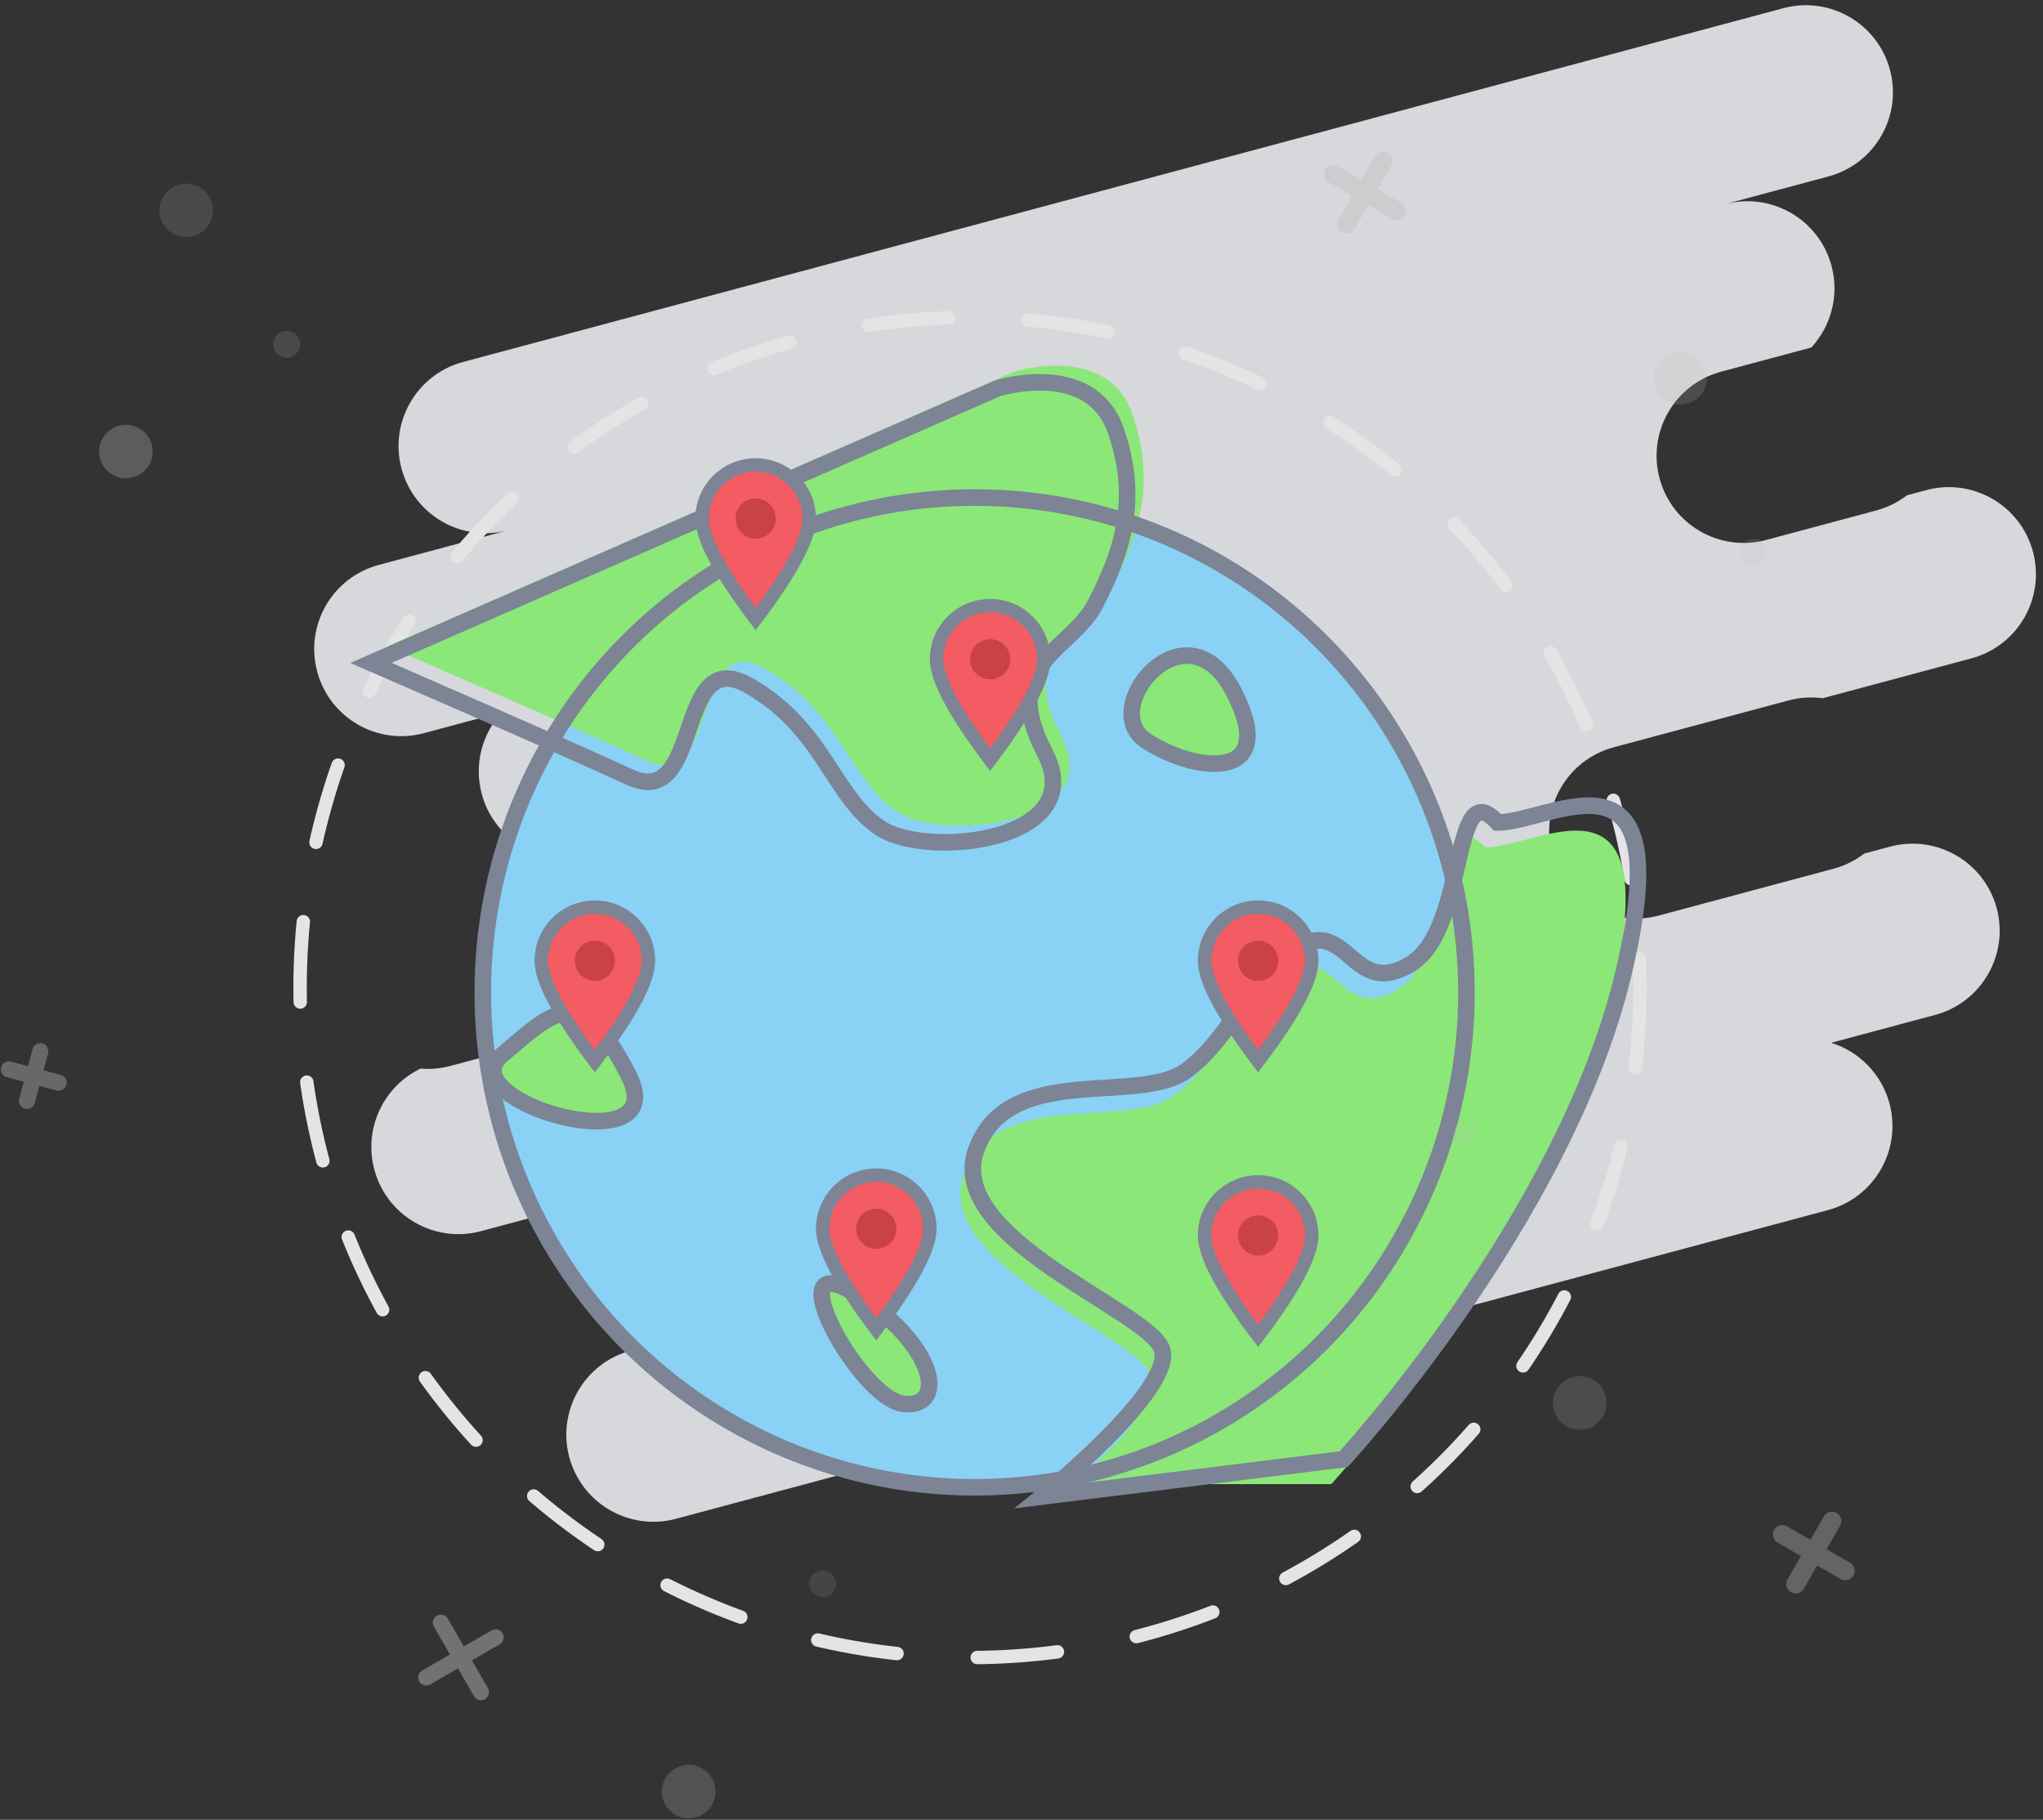 <?xml version="1.0" encoding="UTF-8"?>
<svg width="247px" height="220px" viewBox="0 0 247 220" version="1.1" xmlns="http://www.w3.org/2000/svg" xmlns:xlink="http://www.w3.org/1999/xlink">
    <rect x="0" y="0" width="247" height="220" fill="#333333" stroke="none"/>
    <!-- Generator: Sketch 47.1 (45422) - http://www.bohemiancoding.com/sketch -->
    <title>earth</title>
    <desc>Created with Sketch.</desc>
    <defs>
        <rect id="path-1" x="0" y="0" width="303.75" height="234.09"></rect>
    </defs>
    <g id="wire-frame" stroke="none" stroke-width="1" fill="none" fill-rule="evenodd">
        <g id="Login-screen" transform="translate(-71, -247)">
            <g id="sign-in-bg" transform="translate(36, 76)">
                <g id="onboarding-graphic" transform="translate(0, 168.08)">
                    <mask id="mask-2" fill="white">
                        <use xlink:href="#path-1"></use>
                    </mask>
                    <g id="Mask"></g>
                    <g mask="url(#mask-2)">
                        <g transform="translate(27.54, 0)">
                            <path d="M227.617,127.17 L230.85,127.17 L230.85,127.17 C236.666,127.17 241.38,131.884 241.38,137.7 C241.38,143.516 236.666,148.23 230.85,148.23 L217.834,148.23 C220.788,150.095 222.75,153.388 222.75,157.14 C222.75,162.956 218.036,167.67 212.22,167.67 L68.04,167.67 C62.224,167.67 57.51,162.956 57.51,157.14 C57.51,151.324 62.224,146.61 68.04,146.61 L68.906,146.61 C65.952,144.745 63.99,141.452 63.99,137.7 C63.99,133.322 66.661,129.569 70.463,127.98 L54.27,127.98 C48.454,127.98 43.74,123.266 43.74,117.45 C43.74,112.307 47.428,108.024 52.303,107.103 C53.423,107.509 54.631,107.73 55.89,107.73 L81.81,107.73 C87.626,107.73 92.34,103.016 92.34,97.2 C92.34,91.384 87.626,86.67 81.81,86.67 L74.513,86.67 C70.711,85.081 68.04,81.328 68.04,76.95 C68.04,73.198 70.002,69.905 72.956,68.04 L63.18,68.04 C57.364,68.04 52.65,63.326 52.65,57.51 L52.65,57.51 L52.65,57.51 C52.65,51.694 57.364,46.98 63.18,46.98 L104.49,46.98 L79.38,46.98 L79.38,46.98 C73.564,46.98 68.85,42.266 68.85,36.45 L68.85,36.45 L68.85,36.45 C68.85,30.634 73.564,25.92 79.38,25.92 L244.62,25.92 L244.62,25.92 C250.436,25.92 255.15,30.634 255.15,36.45 L255.15,36.45 C255.15,42.266 250.436,46.98 244.62,46.98 L204.727,46.98 L231.66,46.98 C237.476,46.98 242.19,51.694 242.19,57.51 L242.19,57.51 C242.19,61.262 240.228,64.555 237.274,66.42 L225.99,66.42 C220.174,66.42 215.46,71.134 215.46,76.95 C215.46,82.766 220.174,87.48 225.99,87.48 L225.99,87.48 L239.76,87.48 C241.198,87.48 242.568,87.192 243.817,86.67 L246.24,86.67 L246.24,86.67 C252.056,86.67 256.77,91.384 256.77,97.2 C256.77,103.016 252.056,107.73 246.24,107.73 L227.617,107.73 C226.368,107.208 224.998,106.92 223.56,106.92 L201.69,106.92 C195.874,106.92 191.16,111.634 191.16,117.45 C191.16,123.266 195.874,127.98 201.69,127.98 L223.56,127.98 C224.998,127.98 226.368,127.692 227.617,127.17 Z" id="cloud" fill="#F6F9FC" opacity="0.835" transform="translate(150.255, 96.795) rotate(-15) translate(-150.255, -96.795) "></path>
                            <g id="earth" stroke-width="1" fill="none" transform="translate(43.74, 41.31)">
                                <circle id="Oval" stroke="#E4E4E4" stroke-width="1.62" stroke-linecap="round" stroke-linejoin="round" stroke-dasharray="9.72" cx="81" cy="81" r="81"></circle>
                                <g id="Earth" transform="translate(8.1, 5.67)">
                                    <ellipse id="Oval-8" fill="#8AD1F6" cx="73.452" cy="75.917" rx="59.461" ry="59.828"></ellipse>
                                    <g id="Path-12-+-Path-13-Mask">
                                        <ellipse id="Oval-15" cx="75.885" cy="85.691" rx="59.461" ry="59.828"></ellipse>
                                        <path d="M85.093,135.361 C85.093,135.361 96.324,126.762 94.583,122.029 C92.843,117.296 68.244,108.67 72.152,97.95 C76.061,87.231 91.765,92.645 97.55,88.389 C103.336,84.133 105.84,75.851 111.543,73.137 C117.246,70.423 117.865,79.742 124.742,75.45 C131.62,71.158 129.537,52.195 135.172,58.39 C141.795,58.39 157.481,47.307 150.33,76.898 C143.179,106.488 116.57,135.361 116.57,135.361 L85.093,135.361 Z" id="Path-12" fill="#8BE778"></path>
                                        <path d="M81.595,136.87 C81.595,136.87 97.823,123.745 96.083,119.013 C94.342,114.28 69.743,105.654 73.651,94.934 C77.56,84.214 93.264,89.628 99.049,85.373 C104.835,81.117 107.339,72.835 113.042,70.121 C118.745,67.407 119.364,76.726 126.241,72.433 C133.119,68.141 131.036,49.179 136.671,55.373 C143.294,55.373 158.98,44.291 151.829,73.881 C144.678,103.471 118.069,132.345 118.069,132.345 L81.595,136.87 Z" id="Path-12" stroke="#7C8495" stroke-width="2.001"></path>
                                        <path d="M33.771,47.889 C42.703,52.005 39.1,31.612 48.181,36.824 C50.253,38.013 51.909,39.359 53.297,40.772 C54.194,41.684 54.979,42.624 55.693,43.569 C58.72,47.574 60.471,51.662 64.014,54.028 C65.471,55.001 67.868,55.582 70.528,55.726 C72.476,55.831 74.567,55.702 76.534,55.32 C82.339,54.192 87.071,50.863 83.918,44.87 C78.237,34.073 87.177,32.625 90.112,26.84 C93.046,21.056 95.54,14.603 92.517,5.967 C89.494,-2.669 78.237,0.869 78.237,0.869 L2.47,34.073 C2.47,34.073 24.839,43.772 33.771,47.889 Z" id="Path-13" fill="#8BE778"></path>
                                        <path d="M31.773,49.9 C40.705,54.016 37.101,33.623 46.182,38.835 C48.254,40.024 49.91,41.37 51.299,42.783 C52.195,43.695 52.98,44.635 53.694,45.58 C56.721,49.585 58.472,53.673 62.016,56.039 C63.473,57.012 65.869,57.593 68.529,57.737 C70.478,57.842 72.568,57.713 74.535,57.331 C80.34,56.203 85.072,52.874 81.919,46.881 C76.239,36.084 85.178,34.636 88.113,28.852 C91.048,23.067 93.542,16.614 90.518,7.978 C87.495,-0.658 76.239,2.88 76.239,2.88 L0.472,36.084 C0.472,36.084 22.841,45.783 31.773,49.9 Z" id="Path-13" stroke="#7C8495" stroke-width="2.001" stroke-linecap="round"></path>
                                    </g>
                                    <ellipse id="Oval-8" stroke="#7C8495" stroke-width="2.001" cx="73.452" cy="75.917" rx="59.461" ry="59.828"></ellipse>
                                    <path d="M94.079,45.407 C99.814,49.314 110.53,50.726 104.79,39.593 C99.049,28.459 88.345,41.501 94.079,45.407 Z" id="Path-13" stroke="#7C8495" stroke-width="2.001" fill="#8BE778"></path>
                                    <path d="M16.319,83.477 C9.72,89.1 37.331,96.993 31.59,85.86 C25.849,74.727 22.919,77.854 16.319,83.477 Z" id="Path-13" stroke="#7C8495" stroke-width="2.001" fill="#8BE778"></path>
                                    <path d="M64.88,125.662 C70.236,126.214 68.791,118.458 59.02,112.33 C49.249,106.203 59.524,125.11 64.88,125.662" id="Path-13" stroke="#7C8495" stroke-width="2.001" fill="#8BE778"></path>
                                </g>
                            </g>
                            <g id="Additional-Elements" stroke-width="1" fill="none" transform="translate(130.815, 126.765) scale(-1, 1) translate(-130.815, -126.765) translate(0, 19.44)">
                                <circle id="Oval-11" fill="#BBBBBB" opacity="0.162" cx="231.66" cy="8.91" r="3.24"></circle>
                                <circle id="Oval-11" fill="#BBBBBB" opacity="0.17" cx="219.51" cy="25.11" r="1.62"></circle>
                                <circle id="Oval-11" fill="#BBBBBB" opacity="0.301" cx="238.95" cy="38.07" r="3.24"></circle>
                                <circle id="Oval-11" fill="#BBBBBB" opacity="0.184" cx="51.03" cy="29.16" r="3.24"></circle>
                                <circle id="Oval-11" fill="#BBBBBB" opacity="0.15" cx="42.12" cy="50.22" r="1.62"></circle>
                                <g id="Group-23" opacity="0.364" transform="translate(89.505, 6.48) rotate(-120) translate(-89.505, -6.48) translate(85.05, 1.62)" stroke="#BBBBBB" stroke-width="2.268" stroke-linecap="round">
                                    <path d="M2.35367281e-12,4.418 L8.794,4.418" id="Line"></path>
                                    <g id="Group-22" transform="translate(3.99, 4.474) rotate(-270) translate(-3.99, -4.474) translate(-0.465, 2.854)">
                                        <path d="M-2.93098879e-13,1.217 L8.794,1.217" id="Line"></path>
                                    </g>
                                </g>
                                <g id="Group-23" opacity="0.464" transform="translate(198.45, 183.87) rotate(-330) translate(-198.45, -183.87) translate(193.59, 179.01)" stroke="#BBBBBB" stroke-width="1.944" stroke-linecap="round">
                                    <path d="M1.8189894e-12,4.847 L9.694,4.847" id="Line"></path>
                                    <g id="Group-22" transform="translate(4.843, 4.86) rotate(-270) translate(-4.843, -4.86) translate(-0.017, 3.645)">
                                        <path d="M1.15285559e-12,1.212 L9.694,1.212" id="Line"></path>
                                    </g>
                                </g>
                                <circle id="Oval-11" fill="#BBBBBB" opacity="0.224" cx="170.91" cy="200.07" r="3.24"></circle>
                                <circle id="Oval-11" fill="#BBBBBB" opacity="0.135" cx="154.71" cy="174.96" r="1.62"></circle>
                                <g id="Group-23" opacity="0.391" transform="translate(250.29, 113.805) rotate(-15) translate(-250.29, -113.805) translate(247.05, 110.16)" stroke="#BBBBBB" stroke-width="1.944" stroke-linecap="round">
                                    <path d="M1.8189894e-12,3.362 L6.222,3.362" id="Line"></path>
                                    <g id="Group-22" transform="translate(2.744, 3.501) rotate(-270) translate(-2.744, -3.501) translate(-0.496, 2.286)">
                                        <path d="M2.10498285e-13,0.84 L6.222,0.84" id="Line"></path>
                                    </g>
                                </g>
                                <circle id="Oval-11" fill="#BBBBBB" opacity="0.184" cx="63.18" cy="153.09" r="3.24"></circle>
                                <circle id="Oval-11" fill="#BBBBBB" opacity="0.15" cx="76.95" cy="120.69" r="1.62"></circle>
                                <g id="Group-23" opacity="0.364" transform="translate(35.235, 170.91) rotate(-120) translate(-35.235, -170.91) translate(30.78, 166.05)" stroke="#BBBBBB" stroke-width="2.268" stroke-linecap="round">
                                    <path d="M2.35367281e-12,4.418 L8.794,4.418" id="Line"></path>
                                    <g id="Group-22" transform="translate(3.99, 4.474) rotate(-270) translate(-3.99, -4.474) translate(-0.465, 2.854)">
                                        <path d="M-2.93098879e-13,1.217 L8.794,1.217" id="Line"></path>
                                    </g>
                                </g>
                            </g>
                        </g>
                    </g>
                    <g id="Group-2" mask="url(#mask-2)">
                        <g transform="translate(119.88, 59.13)">
                            <path d="M6.48,18.63 C10.8,12.916 12.96,8.866 12.96,6.48 C12.96,2.901 10.059,0 6.48,0 C2.901,0 0,2.901 0,6.48 C0,8.866 2.16,12.916 6.48,18.63 Z" id="Oval-9" stroke="#7C8495" stroke-width="1.62" fill="#F25C62"></path>
                            <circle id="Oval-2" stroke="none" fill="#CA4248" cx="6.48" cy="6.48" r="2.43"></circle>
                        </g>
                    </g>
                    <g id="Group-2" mask="url(#mask-2)">
                        <g transform="translate(148.23, 76.14)">
                            <path d="M6.48,18.63 C10.8,12.916 12.96,8.866 12.96,6.48 C12.96,2.901 10.059,0 6.48,0 C2.901,0 0,2.901 0,6.48 C0,8.866 2.16,12.916 6.48,18.63 Z" id="Oval-9" stroke="#7C8495" stroke-width="1.62" fill="#F25C62"></path>
                            <circle id="Oval-2" stroke="none" fill="#CA4248" cx="6.48" cy="6.48" r="2.43"></circle>
                        </g>
                    </g>
                    <g id="Group-2" mask="url(#mask-2)">
                        <g transform="translate(134.46, 144.99)">
                            <path d="M6.48,18.63 C10.8,12.916 12.96,8.866 12.96,6.48 C12.96,2.901 10.059,0 6.48,0 C2.901,0 0,2.901 0,6.48 C0,8.866 2.16,12.916 6.48,18.63 Z" id="Oval-9" stroke="#7C8495" stroke-width="1.62" fill="#F25C62"></path>
                            <circle id="Oval-2" stroke="none" fill="#CA4248" cx="6.48" cy="6.48" r="2.43"></circle>
                        </g>
                    </g>
                    <g id="Group-2" mask="url(#mask-2)">
                        <g transform="translate(100.44, 112.59)">
                            <path d="M6.48,18.63 C10.8,12.916 12.96,8.866 12.96,6.48 C12.96,2.901 10.059,0 6.48,0 C2.901,0 0,2.901 0,6.48 C0,8.866 2.16,12.916 6.48,18.63 Z" id="Oval-9" stroke="#7C8495" stroke-width="1.62" fill="#F25C62"></path>
                            <circle id="Oval-2" stroke="none" fill="#CA4248" cx="6.48" cy="6.48" r="2.43"></circle>
                        </g>
                    </g>
                    <g id="Group-2" mask="url(#mask-2)">
                        <g transform="translate(180.63, 112.59)">
                            <path d="M6.48,18.63 C10.8,12.916 12.96,8.866 12.96,6.48 C12.96,2.901 10.059,0 6.48,0 C2.901,0 0,2.901 0,6.48 C0,8.866 2.16,12.916 6.48,18.63 Z" id="Oval-9" stroke="#7C8495" stroke-width="1.62" fill="#F25C62"></path>
                            <circle id="Oval-2" stroke="none" fill="#CA4248" cx="6.48" cy="6.48" r="2.43"></circle>
                        </g>
                    </g>
                    <g id="Group-2" mask="url(#mask-2)">
                        <g transform="translate(180.63, 145.8)">
                            <path d="M6.48,18.63 C10.8,12.916 12.96,8.866 12.96,6.48 C12.96,2.901 10.059,0 6.48,0 C2.901,0 0,2.901 0,6.48 C0,8.866 2.16,12.916 6.48,18.63 Z" id="Oval-9" stroke="#7C8495" stroke-width="1.62" fill="#F25C62"></path>
                            <circle id="Oval-2" stroke="none" fill="#CA4248" cx="6.48" cy="6.48" r="2.43"></circle>
                        </g>
                    </g>
                </g>
            </g>
        </g>
    </g>
</svg>
